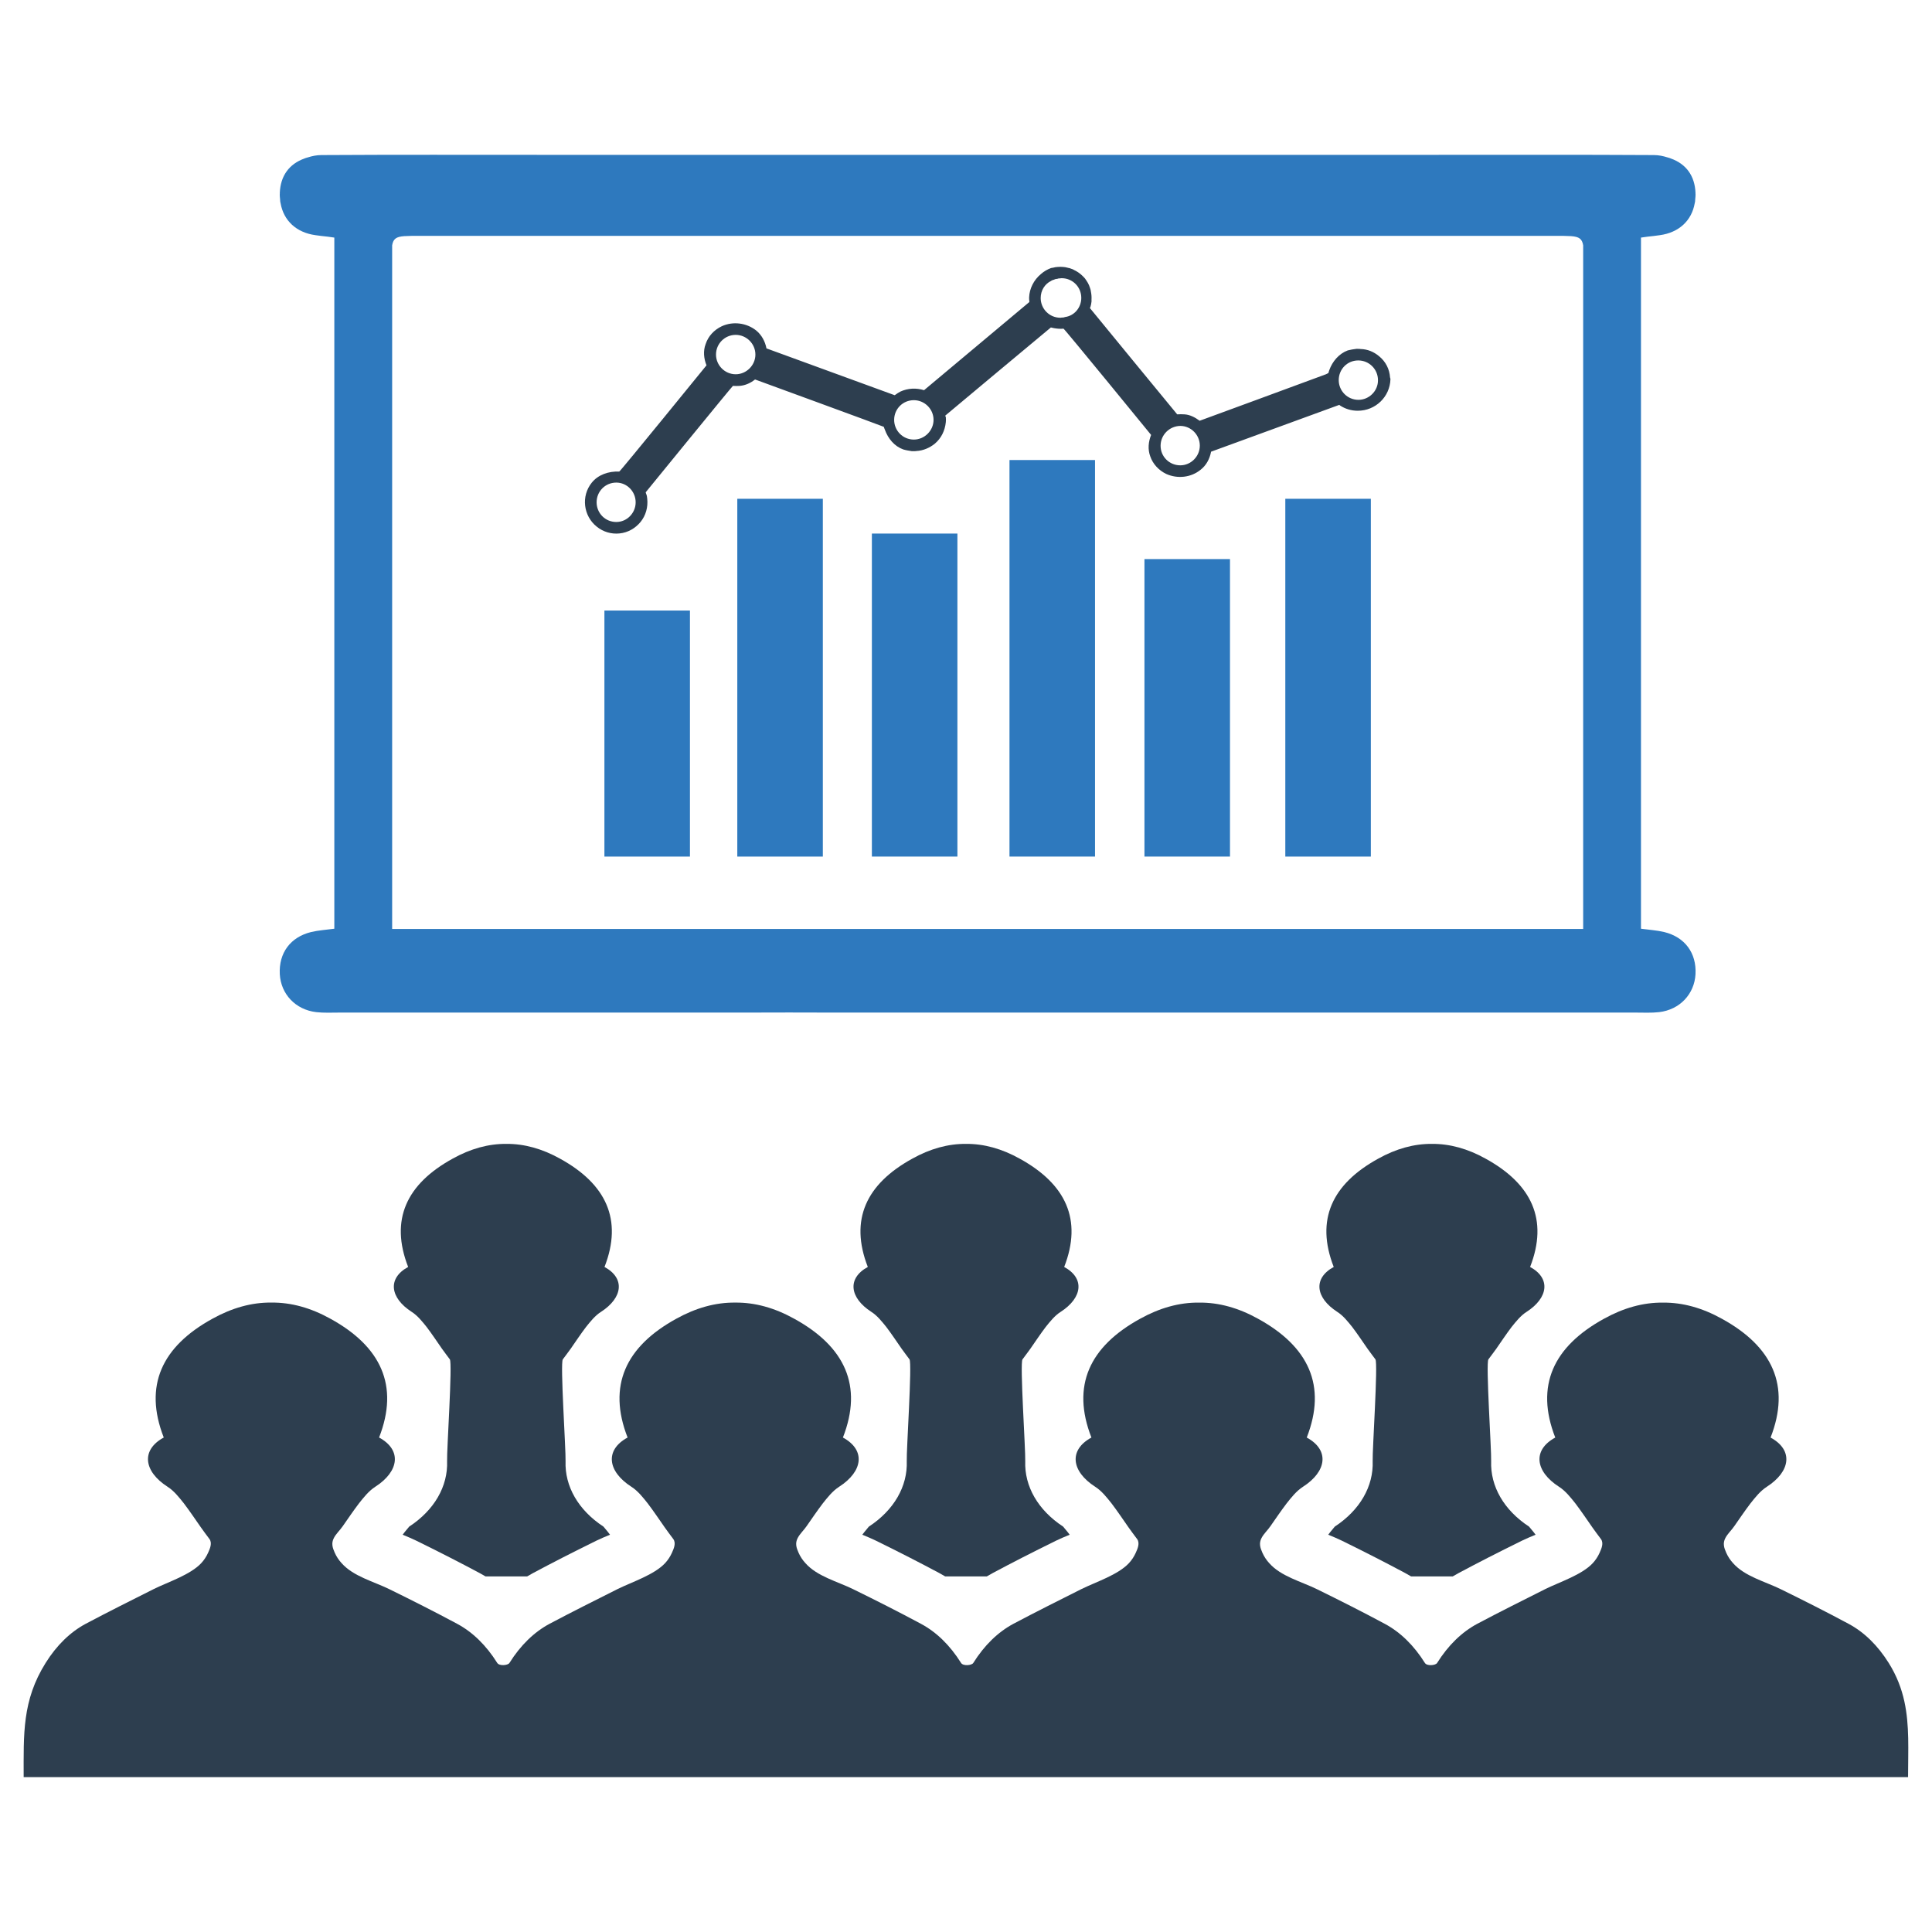 <?xml version="1.0" ?><!DOCTYPE svg  PUBLIC '-//W3C//DTD SVG 1.1//EN'  'http://www.w3.org/Graphics/SVG/1.1/DTD/svg11.dtd'><svg enable-background="new 0 0 128 128" height="128px" id="Layer_1" version="1.1" viewBox="0 0 128 128" width="128px" xml:space="preserve" xmlns="http://www.w3.org/2000/svg" xmlns:xlink="http://www.w3.org/1999/xlink"><g><path d="M39.98,101.141c-1.659-1.086-2.571-2.666-2.51-4.333c0.026-0.721-0.365-6.496-0.182-6.747   c0.174-0.226,0.347-0.469,0.521-0.703c0.339-0.486,0.66-0.973,1.016-1.442c0.287-0.356,0.599-0.756,0.999-1.007   c1.424-0.921,1.615-2.214,0.226-2.97c1.224-3.135,0.104-5.497-2.944-7.173c-1.181-0.66-2.371-0.99-3.561-0.981   c-1.19-0.009-2.379,0.321-3.56,0.981c-3.048,1.676-4.168,4.038-2.944,7.173c-1.389,0.756-1.198,2.049,0.226,2.97   c0.399,0.252,0.712,0.651,0.999,1.007c0.356,0.469,0.677,0.955,1.016,1.442c0.174,0.234,0.347,0.478,0.521,0.703   c0.182,0.252-0.208,6.027-0.182,6.747c0.061,1.667-0.851,3.248-2.51,4.333c-0.069,0.078-0.2,0.243-0.295,0.356   c-0.043,0.061-0.087,0.122-0.139,0.182c0.321,0.13,0.625,0.261,0.912,0.399c1.624,0.799,2.961,1.485,4.194,2.145   c0.13,0.069,0.252,0.139,0.382,0.217h1.381h1.381c0.13-0.078,0.252-0.148,0.382-0.217c1.233-0.66,2.57-1.346,4.194-2.145   c0.287-0.139,0.591-0.269,0.912-0.399c-0.052-0.061-0.096-0.122-0.139-0.182C40.179,101.385,40.049,101.22,39.98,101.141z" fill="#2D3E4F"/><path d="M70.435,101.141c-1.659-1.086-2.571-2.666-2.51-4.333c0.026-0.721-0.365-6.496-0.182-6.747   c0.174-0.226,0.347-0.469,0.521-0.703c0.339-0.486,0.66-0.973,1.016-1.442c0.287-0.356,0.599-0.756,0.999-1.007   c1.424-0.921,1.615-2.214,0.226-2.97c1.224-3.135,0.104-5.497-2.944-7.173c-1.181-0.66-2.371-0.99-3.561-0.981   c-1.19-0.009-2.379,0.321-3.561,0.981c-3.048,1.676-4.168,4.038-2.944,7.173c-1.389,0.756-1.198,2.049,0.226,2.97   c0.399,0.252,0.712,0.651,0.999,1.007c0.356,0.469,0.677,0.955,1.016,1.442c0.174,0.234,0.347,0.478,0.521,0.703   c0.182,0.252-0.208,6.027-0.182,6.747c0.061,1.667-0.851,3.248-2.51,4.333c-0.069,0.078-0.2,0.243-0.295,0.356   c-0.043,0.061-0.087,0.122-0.139,0.182c0.321,0.13,0.625,0.261,0.912,0.399c1.624,0.799,2.961,1.485,4.194,2.145   c0.13,0.069,0.252,0.139,0.382,0.217H64h1.381c0.13-0.078,0.252-0.148,0.382-0.217c1.233-0.66,2.57-1.346,4.194-2.145   c0.287-0.139,0.591-0.269,0.912-0.399c-0.052-0.061-0.096-0.122-0.139-0.182C70.635,101.385,70.504,101.22,70.435,101.141z" fill="#2D3E4F"/><path d="M101.303,101.141c-1.659-1.086-2.571-2.666-2.51-4.333c0.026-0.721-0.365-6.496-0.182-6.747   c0.174-0.226,0.347-0.469,0.521-0.703c0.339-0.486,0.66-0.973,1.016-1.442c0.287-0.356,0.599-0.756,0.999-1.007   c1.424-0.921,1.615-2.214,0.226-2.97c1.224-3.135,0.104-5.497-2.944-7.173c-1.181-0.66-2.371-0.99-3.561-0.981   c-1.19-0.009-2.379,0.321-3.561,0.981c-3.048,1.676-4.168,4.038-2.944,7.173c-1.389,0.756-1.198,2.049,0.226,2.97   c0.399,0.252,0.712,0.651,0.999,1.007c0.356,0.469,0.677,0.955,1.016,1.442c0.174,0.234,0.347,0.478,0.521,0.703   c0.182,0.252-0.208,6.027-0.182,6.747c0.061,1.667-0.851,3.248-2.51,4.333c-0.069,0.078-0.2,0.243-0.295,0.356   c-0.043,0.061-0.087,0.122-0.139,0.182c0.321,0.13,0.625,0.261,0.912,0.399c1.624,0.799,2.961,1.485,4.194,2.145   c0.13,0.069,0.252,0.139,0.382,0.217h1.381h1.381c0.13-0.078,0.252-0.148,0.382-0.217c1.233-0.66,2.57-1.346,4.194-2.145   c0.287-0.139,0.591-0.269,0.912-0.399c-0.052-0.061-0.096-0.122-0.139-0.182C101.503,101.385,101.373,101.22,101.303,101.141z" fill="#2D3E4F"/><path d="M126.17,112.729c-0.187-0.857-0.504-1.7-1.036-2.551c-0.734-1.173-1.633-2.045-2.655-2.593   c-1.483-0.796-2.99-1.557-4.501-2.298c-1.018-0.5-2.39-0.848-3.156-1.722c-0.186-0.199-0.343-0.44-0.453-0.687   c-0.151-0.336-0.24-0.631-0.062-0.974c0.151-0.295,0.412-0.521,0.597-0.796c0.35-0.501,0.693-1.009,1.063-1.496   c0.316-0.398,0.652-0.83,1.091-1.111c1.571-1.009,1.777-2.429,0.247-3.259c1.345-3.437,0.124-6.031-3.225-7.87   c-1.297-0.721-2.6-1.084-3.911-1.07c-1.304-0.014-2.607,0.35-3.904,1.07c-3.348,1.839-4.57,4.432-3.225,7.87   c-1.53,0.83-1.324,2.25,0.247,3.259c0.439,0.281,0.775,0.714,1.091,1.111c0.391,0.515,0.748,1.05,1.118,1.578   c0.185,0.261,0.377,0.521,0.57,0.775c0.199,0.275,0.034,0.638-0.089,0.913c-0.11,0.247-0.268,0.487-0.453,0.686   c-0.723,0.776-2.2,1.25-3.142,1.715c-1.489,0.748-3.026,1.516-4.515,2.305c-1.022,0.549-1.921,1.42-2.655,2.593   c-0.104,0.165-0.672,0.216-0.808,0c-0.734-1.173-1.633-2.045-2.655-2.593c-1.483-0.796-2.99-1.557-4.501-2.298   c-1.018-0.5-2.39-0.848-3.156-1.722c-0.186-0.199-0.343-0.44-0.453-0.687c-0.151-0.336-0.24-0.631-0.062-0.974   c0.151-0.295,0.412-0.521,0.597-0.796c0.35-0.501,0.693-1.009,1.063-1.496c0.316-0.398,0.652-0.83,1.091-1.111   c1.571-1.009,1.777-2.429,0.247-3.259c1.345-3.437,0.124-6.031-3.225-7.87c-1.297-0.721-2.6-1.084-3.911-1.07   c-1.304-0.014-2.607,0.35-3.904,1.07c-3.348,1.839-4.57,4.432-3.225,7.87c-1.53,0.83-1.324,2.25,0.247,3.259   c0.439,0.281,0.775,0.714,1.091,1.111c0.391,0.515,0.748,1.05,1.118,1.578c0.185,0.261,0.377,0.521,0.57,0.775   c0.199,0.275,0.034,0.638-0.089,0.913c-0.11,0.247-0.268,0.487-0.453,0.686c-0.723,0.776-2.2,1.25-3.142,1.715   c-1.489,0.748-3.026,1.516-4.515,2.305c-1.022,0.549-1.921,1.42-2.655,2.593c-0.104,0.165-0.672,0.216-0.808,0   c-0.734-1.173-1.633-2.045-2.655-2.593c-1.483-0.796-2.99-1.557-4.501-2.298c-1.018-0.5-2.39-0.848-3.156-1.722   c-0.186-0.199-0.343-0.44-0.453-0.687c-0.151-0.336-0.24-0.631-0.062-0.974c0.151-0.295,0.412-0.521,0.597-0.796   c0.35-0.501,0.693-1.009,1.063-1.496c0.316-0.398,0.652-0.83,1.091-1.111c1.571-1.009,1.777-2.429,0.247-3.259   c1.345-3.437,0.124-6.031-3.225-7.87c-1.297-0.721-2.6-1.084-3.911-1.07c-1.304-0.014-2.607,0.35-3.904,1.07   c-3.348,1.839-4.57,4.432-3.225,7.87c-1.53,0.83-1.324,2.25,0.247,3.259c0.439,0.281,0.775,0.714,1.091,1.111   c0.391,0.515,0.748,1.05,1.118,1.578c0.185,0.261,0.377,0.521,0.57,0.775c0.199,0.275,0.034,0.638-0.089,0.913   c-0.11,0.247-0.268,0.487-0.453,0.686c-0.723,0.776-2.2,1.25-3.142,1.715c-1.489,0.748-3.026,1.516-4.515,2.305   c-1.022,0.549-1.921,1.42-2.655,2.593c-0.104,0.165-0.672,0.216-0.808,0c-0.734-1.173-1.633-2.045-2.655-2.593   c-1.483-0.796-2.99-1.557-4.501-2.298c-1.018-0.5-2.39-0.848-3.156-1.722c-0.186-0.199-0.343-0.44-0.453-0.687   c-0.151-0.336-0.24-0.631-0.062-0.974c0.151-0.295,0.412-0.521,0.597-0.796c0.35-0.501,0.693-1.009,1.063-1.496   c0.316-0.398,0.652-0.83,1.091-1.111c1.571-1.009,1.777-2.429,0.247-3.259c1.345-3.437,0.124-6.031-3.225-7.87   c-1.297-0.721-2.6-1.084-3.911-1.07c-1.304-0.014-2.607,0.35-3.904,1.07c-3.348,1.839-4.57,4.432-3.225,7.87   c-1.53,0.83-1.324,2.25,0.247,3.259c0.439,0.281,0.775,0.714,1.091,1.111c0.391,0.515,0.748,1.05,1.118,1.578   c0.185,0.261,0.377,0.521,0.57,0.775c0.199,0.275,0.034,0.638-0.089,0.913c-0.11,0.247-0.268,0.487-0.453,0.686   c-0.723,0.776-2.2,1.25-3.142,1.715c-1.489,0.748-3.026,1.516-4.515,2.305c-1.022,0.549-1.921,1.42-2.655,2.594   c-1.561,2.495-1.454,4.715-1.454,7.566l124.846,0C126.417,115.944,126.516,114.314,126.17,112.729z" fill="#2D3E4F"/><path d="M49.555,10.259H47.83H36.01c-4.899,0-9.813-0.015-14.726,0.015c-0.311,0.003-0.6,0.062-0.873,0.149   c-0.057,0.015-0.112,0.032-0.167,0.049c-0.025,0.009-0.048,0.019-0.073,0.029c-1.011,0.361-1.592,1.149-1.634,2.288   c-0.001,0.016,0.002,0.03,0.002,0.046c-0.001,0.014-0.005,0.027-0.005,0.042c-0.003,0.103,0.011,0.201,0.02,0.301   c0.005,0.059,0.004,0.121,0.012,0.179c0.006,0.038,0.017,0.074,0.024,0.111c0.201,1.144,1.038,1.942,2.317,2.114   c0.255,0.039,0.522,0.067,0.808,0.098c0.138,0.018,0.283,0.038,0.435,0.061v45.789c-0.526,0.073-1.038,0.102-1.536,0.219   c-1.375,0.336-2.15,1.389-2.077,2.793c0.073,1.316,1.038,2.354,2.413,2.515c0.512,0.058,1.038,0.029,1.565,0.029h26.967   l2.791-0.006l2.791,0.006h53.29c0.526,0,1.053,0.029,1.565-0.029c1.375-0.161,2.34-1.199,2.413-2.515   c0.073-1.404-0.702-2.457-2.077-2.793c-0.497-0.117-1.009-0.146-1.536-0.219V15.741c0.152-0.023,0.297-0.043,0.434-0.061   c0.286-0.031,0.554-0.059,0.809-0.098c1.279-0.172,2.116-0.97,2.317-2.114c0.008-0.037,0.019-0.073,0.024-0.111   c0.008-0.058,0.007-0.12,0.012-0.179c0.008-0.1,0.023-0.198,0.02-0.301c0-0.014-0.005-0.027-0.005-0.042   c0-0.016,0.003-0.03,0.002-0.046c-0.042-1.139-0.622-1.927-1.634-2.288c-0.024-0.01-0.048-0.02-0.073-0.029   c-0.054-0.018-0.11-0.034-0.167-0.049c-0.273-0.087-0.562-0.146-0.873-0.149c-4.914-0.029-9.827-0.015-14.726-0.015H56.717h-1.726   H49.555z M67.192,61.545H37.355H25.981V16.252c0.072-0.431,0.274-0.569,0.8-0.607c0.158-0.009,0.314-0.016,0.468-0.017   c0.121-0.001,0.237-0.002,0.381-0.002h75.61c0.144,0,0.26,0.001,0.381,0.002c0.154,0.002,0.31,0.009,0.468,0.017   c0.526,0.038,0.728,0.176,0.8,0.607v45.293H67.192z" fill="#2E79BE"/><rect fill="#2E79BE" height="16.301" width="5.667" x="40.044" y="40.45"/><rect fill="#2E79BE" height="23.705" width="5.667" x="48.848" y="33.046"/><rect fill="#2E79BE" height="26.272" width="5.667" x="66.881" y="30.478"/><rect fill="#2E79BE" height="21.4" width="5.667" x="57.764" y="35.35"/><rect fill="#2E79BE" height="19.709" width="5.667" x="75.823" y="37.041"/><rect fill="#2E79BE" height="23.705" width="5.667" x="85.155" y="33.046"/><path d="M92.095,25.013c-0.034-0.55-0.286-1.053-0.721-1.408c-0.355-0.298-0.767-0.469-1.225-0.481   c-0.046-0.011-0.126-0.011-0.195-0.011h-0.092c-0.217,0.023-0.378,0.057-0.572,0.103c-0.584,0.218-1.019,0.733-1.225,1.317   c-0.023,0.092-0.046,0.126-0.057,0.183c0,0-0.057,0.034-0.16,0.08c-1.191,0.447-8.368,3.08-8.368,3.08   c-0.298-0.218-0.63-0.401-1.007-0.424c-0.172-0.011-0.309-0.011-0.481,0c-0.011,0-5.781-7.04-5.781-7.04   c0.011-0.034,0.011-0.046,0.034-0.08c0.034-0.126,0.057-0.217,0.069-0.343c0-0.046,0.011-0.069,0-0.114   c0.011-0.183,0-0.366-0.034-0.527c-0.012-0.103-0.034-0.206-0.069-0.286c-0.034-0.114-0.08-0.217-0.137-0.32   c-0.057-0.103-0.126-0.195-0.195-0.298c-0.172-0.195-0.366-0.366-0.595-0.492c-0.023-0.011-0.034-0.023-0.069-0.034   c-0.08-0.046-0.16-0.092-0.252-0.114c-0.034-0.011-0.092-0.046-0.149-0.046c-0.069-0.023-0.16-0.034-0.241-0.057   c-0.092-0.011-0.206-0.023-0.309-0.023c-0.126,0-0.24,0.011-0.343,0.023c-0.103,0.023-0.183,0.046-0.286,0.057   c-0.24,0.091-0.469,0.217-0.675,0.401c-0.469,0.389-0.756,0.962-0.778,1.545v0.046c0,0.046,0,0.103,0.011,0.16v0.034   c0,0.034,0,0.057,0.012,0.069h-0.012l-6.972,5.838c-0.515-0.16-1.065-0.137-1.568,0.092c-0.126,0.069-0.218,0.126-0.309,0.195   c-0.012,0.011-0.034,0.023-0.069,0.046l-8.494-3.102c-0.092-0.469-0.321-0.893-0.687-1.191c-0.641-0.504-1.534-0.618-2.278-0.275   c-0.504,0.24-0.893,0.653-1.065,1.179c-0.172,0.446-0.126,0.962,0.057,1.408c0,0-5.724,7.04-5.781,7.04   c-0.71-0.034-1.408,0.217-1.82,0.733c-0.721,0.893-0.561,2.209,0.332,2.919c0.424,0.343,0.962,0.504,1.511,0.446   c0.561-0.057,1.042-0.343,1.385-0.756c0.355-0.435,0.504-0.984,0.446-1.545c-0.011-0.126-0.023-0.217-0.08-0.343   c-0.011-0.034-0.011-0.046-0.023-0.08c0,0,5.747-7.052,5.781-7.052c0.149,0.011,0.298,0.011,0.458,0   c0.378-0.034,0.721-0.195,1.007-0.424c0,0,8.517,3.114,8.529,3.137c0.023,0.057,0.034,0.114,0.069,0.183   c0.217,0.607,0.641,1.11,1.225,1.317c0.195,0.057,0.366,0.08,0.572,0.114h0.103c0.069,0,0.137,0,0.195-0.012   c0.446-0.023,0.87-0.206,1.213-0.481c0.435-0.366,0.675-0.87,0.733-1.431c0.011-0.114,0.011-0.217,0-0.343   c-0.034-0.034-0.034-0.057-0.034-0.092c0,0,6.983-5.838,6.995-5.838c0.069,0.011,0.137,0.034,0.206,0.046   c0.195,0.034,0.424,0.057,0.63,0.034c0.057,0,5.804,7.04,5.804,7.04c-0.183,0.458-0.229,0.962-0.057,1.42   c0.172,0.504,0.561,0.927,1.065,1.168c0.744,0.332,1.637,0.24,2.278-0.286c0.366-0.286,0.595-0.71,0.687-1.191l8.494-3.102   c0.012,0.011,0.023,0.023,0.057,0.046c0.332,0.217,0.733,0.343,1.168,0.343c1.179,0,2.129-0.927,2.164-2.083   C92.118,25.093,92.118,25.059,92.095,25.013z M40.832,34.583c-0.744,0-1.305-0.595-1.305-1.305c0-0.71,0.561-1.305,1.305-1.305   c0.71,0,1.282,0.595,1.282,1.305C42.114,33.988,41.541,34.583,40.832,34.583z M48.742,24.796c-0.721,0-1.305-0.595-1.305-1.305   c0-0.721,0.584-1.305,1.305-1.305c0.71,0,1.305,0.584,1.305,1.305C50.047,24.2,49.452,24.796,48.742,24.796z M60.545,29.123   c-0.733,0-1.305-0.595-1.305-1.305c0-0.721,0.572-1.305,1.305-1.305c0.71,0,1.305,0.584,1.305,1.305   C61.85,28.528,61.254,29.123,60.545,29.123z M70.55,21.006c-0.069,0.034-0.149,0.034-0.217,0.034   c-0.023,0.011-0.057,0.011-0.08,0.011c-0.733,0-1.305-0.595-1.305-1.305c0-0.492,0.263-0.927,0.687-1.133   c0.057-0.046,0.114-0.057,0.183-0.08c0.069-0.034,0.137-0.057,0.229-0.057c0.069-0.034,0.137-0.034,0.206-0.034   c0.023-0.011,0.057-0.011,0.08-0.011c0.733,0,1.305,0.584,1.305,1.305C71.638,20.377,71.18,20.926,70.55,21.006z M78.197,30.829   c-0.721,0-1.305-0.572-1.305-1.294s0.584-1.305,1.305-1.317c0.71,0,1.294,0.595,1.294,1.305   C79.491,30.233,78.907,30.829,78.197,30.829z M90,26.49c-0.733,0-1.305-0.595-1.305-1.305c0-0.721,0.561-1.305,1.294-1.305   c0.721,0,1.305,0.584,1.305,1.305C91.305,25.895,90.71,26.49,90,26.49z" fill="#2D3E4F"/></g></svg>